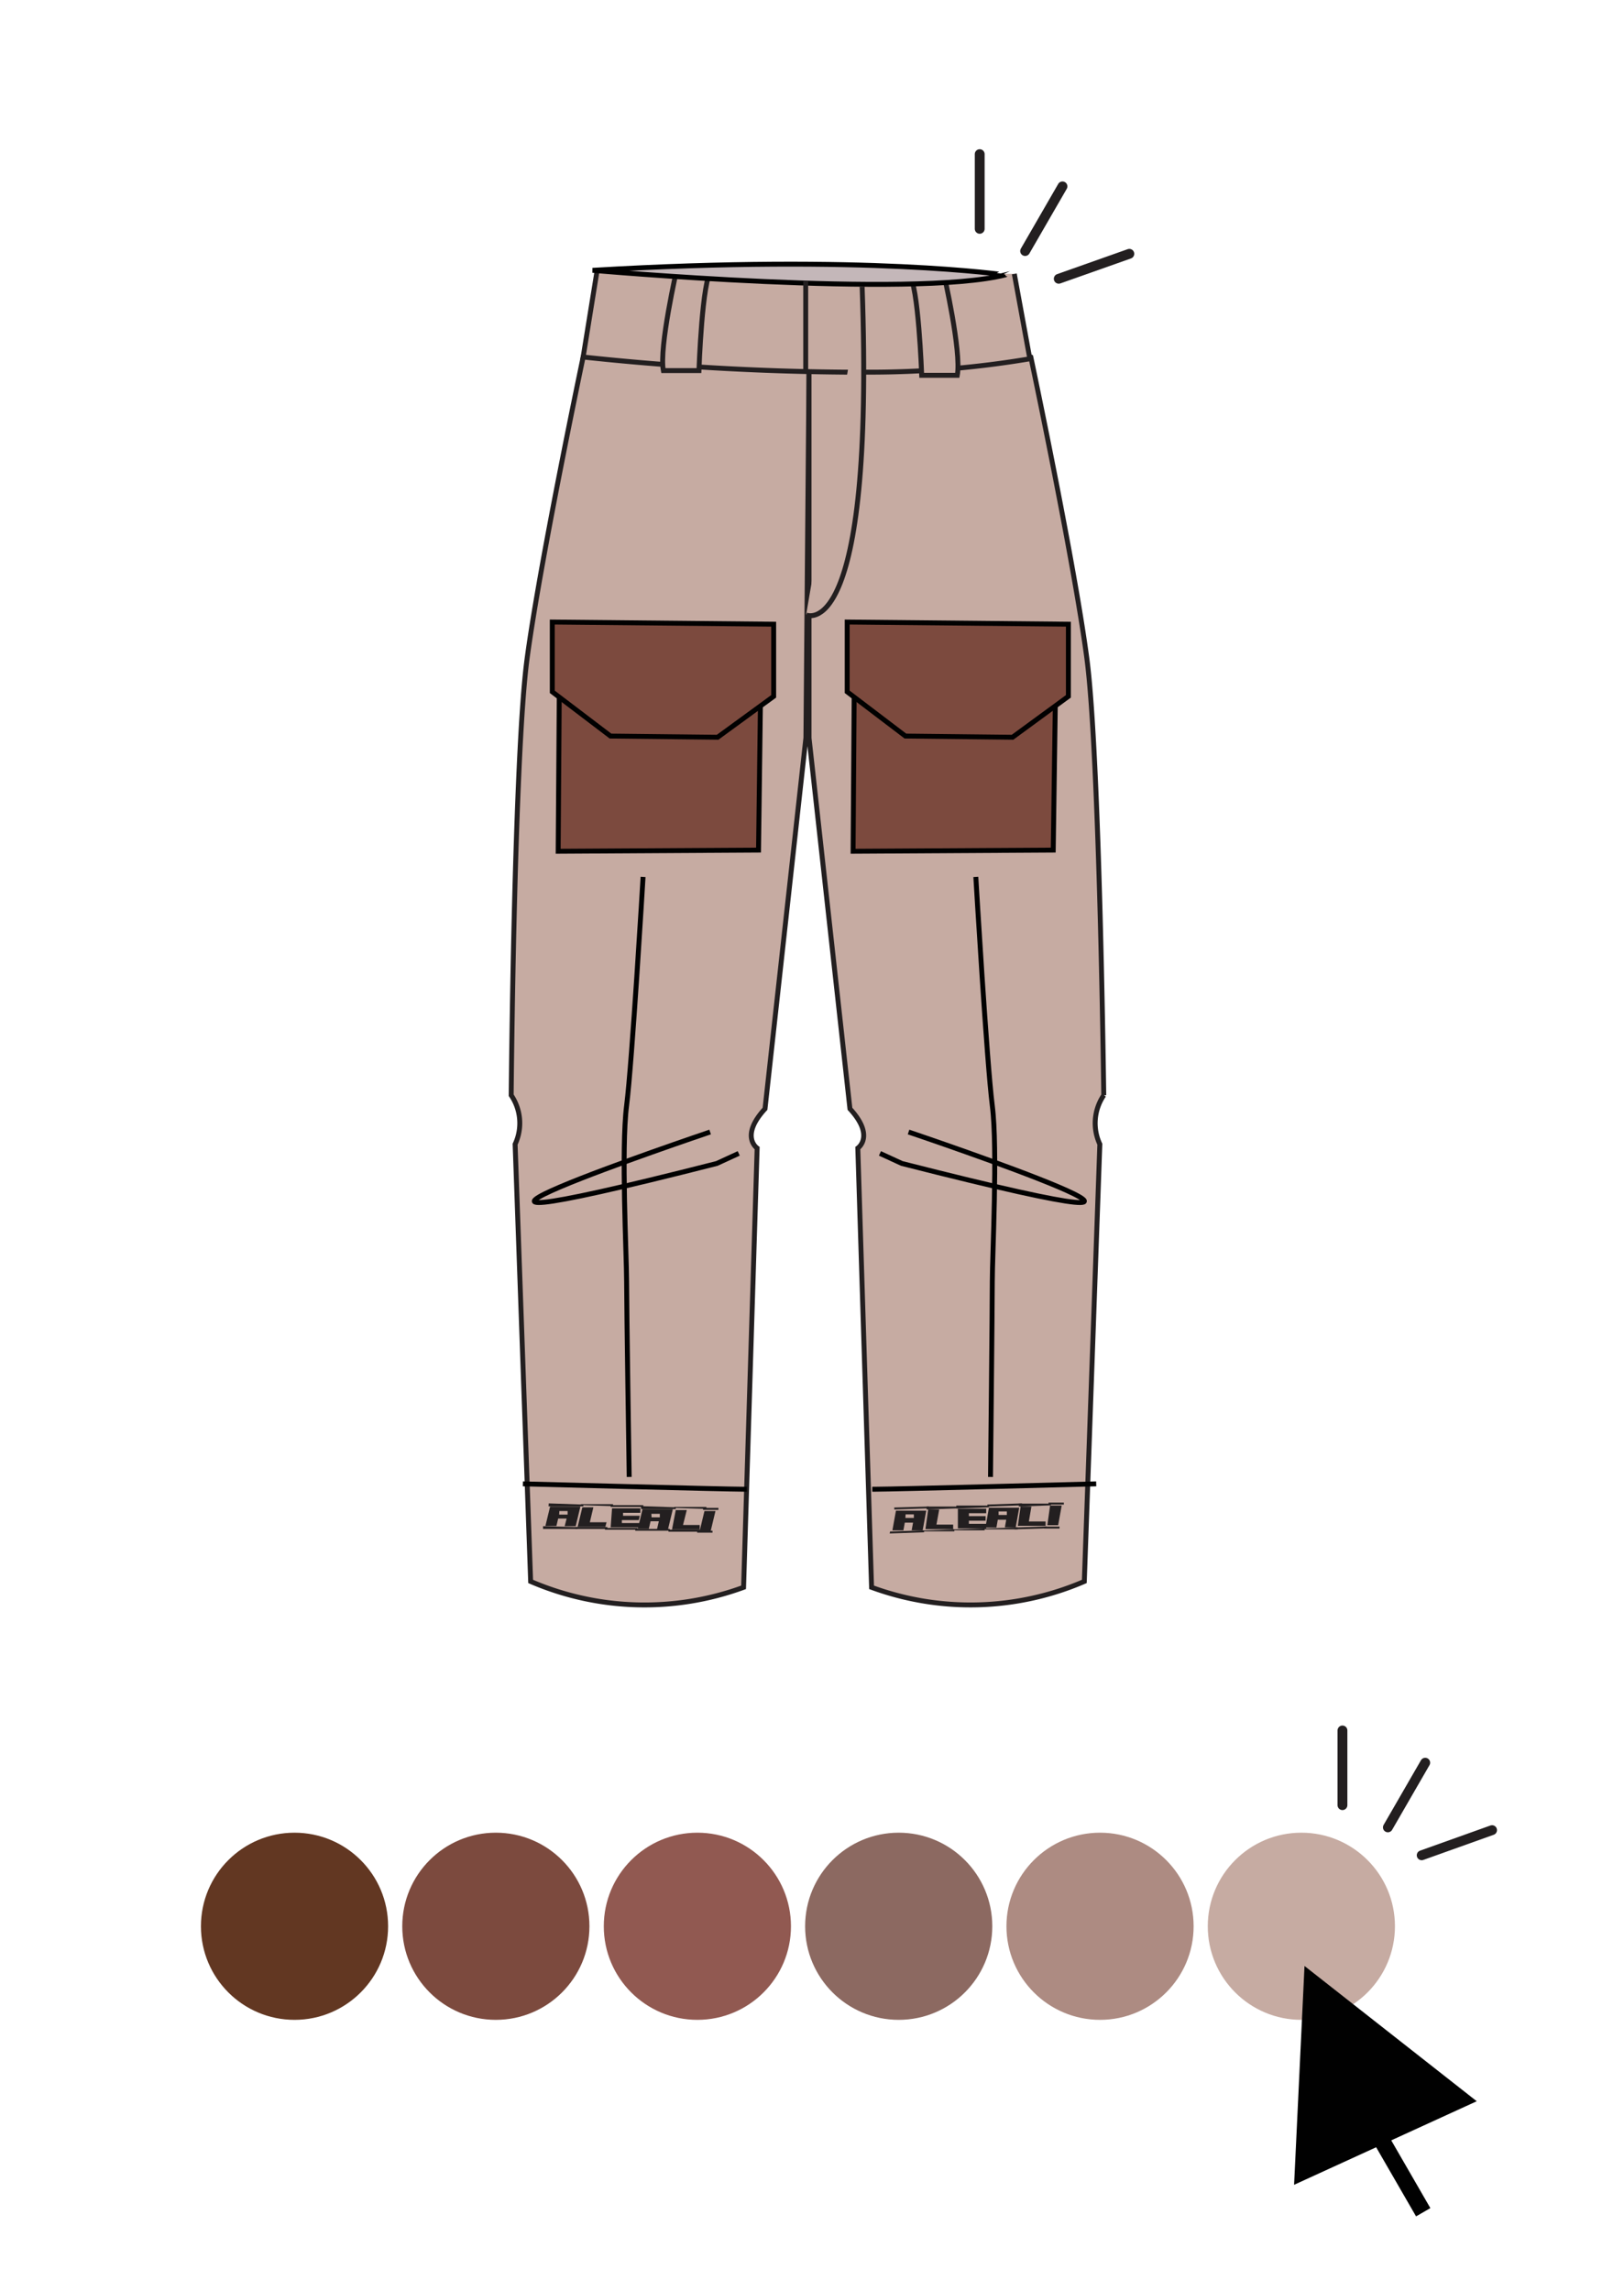 <svg id="Layer_1" data-name="Layer 1" xmlns="http://www.w3.org/2000/svg" viewBox="0 0 82.6 116.54">
  <defs>
    <style>
      .cls-1, .cls-6 {
        fill: #c6aba2;
      }

      .cls-1, .cls-12 {
        stroke: #231f20;
      }

      .cls-1, .cls-12, .cls-2, .cls-3, .cls-4 {
        stroke-miterlimit: 10;
      }

      .cls-1, .cls-2, .cls-3, .cls-4 {
        stroke-width: 0.25px;
      }

      .cls-10, .cls-2 {
        fill: #7c4a3e;
      }

      .cls-2, .cls-3, .cls-4 {
        stroke: #010101;
      }

      .cls-12, .cls-3 {
        fill: none;
      }

      .cls-3, .cls-4 {
        stroke-linecap: square;
      }

      .cls-4 {
        fill: #c4b7b9;
      }

      .cls-5 {
        fill: #623722;
      }

      .cls-7 {
        fill: #ad8b82;
      }

      .cls-8 {
        fill: #8c6961;
      }

      .cls-9 {
        fill: #915951;
      }

      .cls-11 {
        fill: #010101;
      }

      .cls-12 {
        stroke-linecap: round;
        stroke-width: 0.5px;
      }

      .cls-13 {
        fill: #231f20;
      }
    </style>
  </defs>
  <title>howto</title>
  <path class="cls-1" d="M29.66,18.16s-2.19,10.39-2.85,15.33S26,55.71,26,55.71a2.53,2.53,0,0,1,.2,2.49l.79,22.24a14.62,14.62,0,0,0,10.83.3l.69-22.34s-.89-.6.4-2l2.08-18.87.2-23.73Z"/>
  <path class="cls-1" d="M52.43,18.16s2.2,10.39,2.85,15.33.86,22.22.86,22.22a2.53,2.53,0,0,0-.2,2.49l-.79,22.24a14.6,14.6,0,0,1-10.82.3l-.7-22.34s.89-.6-.4-2L41.15,37.54V13.81Z"/>
  <polygon class="cls-2" points="28.45 34.66 28.39 43.3 38.58 43.24 38.69 34.77 28.45 34.66"/>
  <polygon class="cls-2" points="43.45 34.66 43.39 43.3 53.57 43.24 53.69 34.77 43.45 34.66"/>
  <g>
    <path class="cls-3" d="M32.7,44.73s-.55,9.3-.83,11.51,0,7.64,0,8.93S32,75,32,75"/>
    <path class="cls-3" d="M36,57.62s-20.16,6.81.46,1.56l1-.46"/>
    <path class="cls-3" d="M26.72,75.48s10.22.27,11.14.27"/>
  </g>
  <g>
    <path class="cls-3" d="M49.64,44.73s.55,9.3.83,11.51,0,7.64,0,8.93S50.38,75,50.38,75"/>
    <path class="cls-3" d="M46.33,57.62s20.16,6.81-.46,1.56l-1-.46"/>
    <path class="cls-3" d="M55.63,75.48s-10.22.27-11.14.27"/>
  </g>
  <path class="cls-1" d="M30.37,13.76l-.71,4.4A133.72,133.72,0,0,0,43,18.93h1.09a48.86,48.86,0,0,0,8.29-.68l-.79-4.32"/>
  <path class="cls-1" d="M34.43,13.67s-.92,4-.69,5.18l1.81,0s.16-4.68.64-5.1Z"/>
  <path class="cls-1" d="M48,13.91s.91,3.95.69,5.18l-1.81,0s-.17-4.67-.64-5.09Z"/>
  <path class="cls-4" d="M30.14,13.75s16.26,1.44,21,.23C51.13,14,44.12,12.92,30.14,13.75Z"/>
  <path class="cls-1" d="M41,31.28s3.5,1.66,2.85-16.7"/>
  <line class="cls-1" x1="40.98" y1="18.82" x2="40.98" y2="14.3"/>
  <polygon class="cls-2" points="28.09 31.64 39.35 31.75 39.35 35.42 36.5 37.5 31.05 37.44 28.09 35.19 28.09 31.64"/>
  <polygon class="cls-2" points="43.09 31.64 54.34 31.75 54.34 35.42 51.5 37.5 46.05 37.44 43.09 35.19 43.09 31.64"/>
  <circle class="cls-5" cx="14.98" cy="97.98" r="4.76"/>
  <circle class="cls-6" cx="66.19" cy="97.98" r="4.76"/>
  <circle class="cls-7" cx="55.95" cy="97.98" r="4.76"/>
  <circle class="cls-8" cx="45.71" cy="97.98" r="4.76"/>
  <circle class="cls-9" cx="35.47" cy="97.98" r="4.76"/>
  <circle class="cls-10" cx="25.22" cy="97.98" r="4.76"/>
  <g>
    <polygon class="cls-11" points="66.35 100 65.82 111.13 75.11 106.88 66.35 100"/>
    <rect class="cls-11" x="70.77" y="108.05" width="0.84" height="4.8" transform="translate(-45.69 50.39) rotate(-30)"/>
  </g>
  <line class="cls-12" x1="49.83" y1="11.64" x2="49.83" y2="7.84"/>
  <line class="cls-12" x1="52.14" y1="12.77" x2="54.04" y2="9.48"/>
  <line class="cls-12" x1="53.85" y1="14.18" x2="57.44" y2="12.91"/>
  <line class="cls-12" x1="68.28" y1="91.82" x2="68.28" y2="88.02"/>
  <line class="cls-12" x1="70.59" y1="92.95" x2="72.49" y2="89.66"/>
  <line class="cls-12" x1="72.31" y1="94.37" x2="75.89" y2="93.09"/>
  <g>
    <path class="cls-13" d="M27.62,77.63l1.76.05,0,.09-1.76,0Zm.36-1,1.54,0-.24,1h-.56l.1-.39h-.43l-.09.38h-.56Zm-.07-.16,1.76.06,0,.09-1.77,0Zm.53.57h.43l0-.18h-.42Z"/>
    <path class="cls-13" d="M29.26,77.67l1.63,0,0,.1-1.63,0Zm.36-1,.56,0-.18.76.85,0-.06.23-1.41,0Zm-.07-.16,1.63,0,0,.1-1.63-.05Z"/>
    <path class="cls-13" d="M30.77,77.72l1.66,0,0,.09-1.66,0Zm.36-1,1.44,0,0,.23-.88,0,0,.15.85,0-.05.22-.86,0,0,.15.88,0,0,.22-1.45,0Zm-.07-.16,1.66,0,0,.09-1.66,0Z"/>
    <path class="cls-13" d="M32.31,77.77l1.76,0,0,.09-1.76,0Zm.37-1,1.54,0-.24,1h-.56l.09-.39h-.42l-.09.38h-.56Zm-.08-.16,1.77.06,0,.09-1.76,0Zm.54.57h.42l0-.18h-.43Z"/>
    <path class="cls-13" d="M34,77.81l1.63,0,0,.1-1.63,0Zm.37-1,.56,0-.19.76.85,0,0,.23-1.41,0Zm-.07-.16,1.63,0,0,.1-1.64-.05Z"/>
    <path class="cls-13" d="M35.46,77.86l.78,0,0,.1-.78,0Zm.37-1h.56l-.24,1-.56,0Zm-.07-.16.78,0,0,.1-.78,0Z"/>
  </g>
  <g>
    <path class="cls-13" d="M45.27,77.9,47,77.84l0,.1L45.25,78Zm.3-1.06,1.54,0-.18,1-.56,0,.07-.39-.42,0-.07.39h-.56Zm-.09-.16,1.77-.05,0,.09-1.76.06Zm.57.53h.43l0-.18h-.42Z"/>
    <path class="cls-13" d="M46.91,77.85l1.63-.06,0,.1-1.63,0Zm.3-1.07h.56l-.14.77.85,0,0,.23-1.41,0Zm-.08-.15,1.63,0,0,.09-1.63.06Z"/>
    <path class="cls-13" d="M48.42,77.8l1.66-.06v.1l-1.67,0Zm.3-1.06,1.44,0,0,.23-.88,0,0,.15.85,0,0,.23-.85,0,0,.16.88,0,0,.23-1.44,0Zm-.08-.16,1.66,0,0,.09-1.66.06Z"/>
    <path class="cls-13" d="M50,77.75l1.76-.06v.1l-1.76,0Zm.3-1.06,1.54,0-.18,1-.55,0,.07-.39h-.43l-.07.4h-.56Zm-.08-.16,1.76-.06,0,.1-1.76.06Zm.57.53h.42l0-.18h-.42Z"/>
    <path class="cls-13" d="M51.6,77.7l1.63-.06v.1l-1.63.05Zm.31-1.07h.55l-.13.76.85,0,0,.22-1.41,0Zm-.09-.15,1.63,0v.09l-1.63.06Z"/>
    <path class="cls-13" d="M53.11,77.65l.78,0v.1l-.78,0Zm.3-1.07H54l-.18,1-.55,0Zm-.08-.15.78,0v.1l-.78,0Z"/>
  </g>
</svg>
